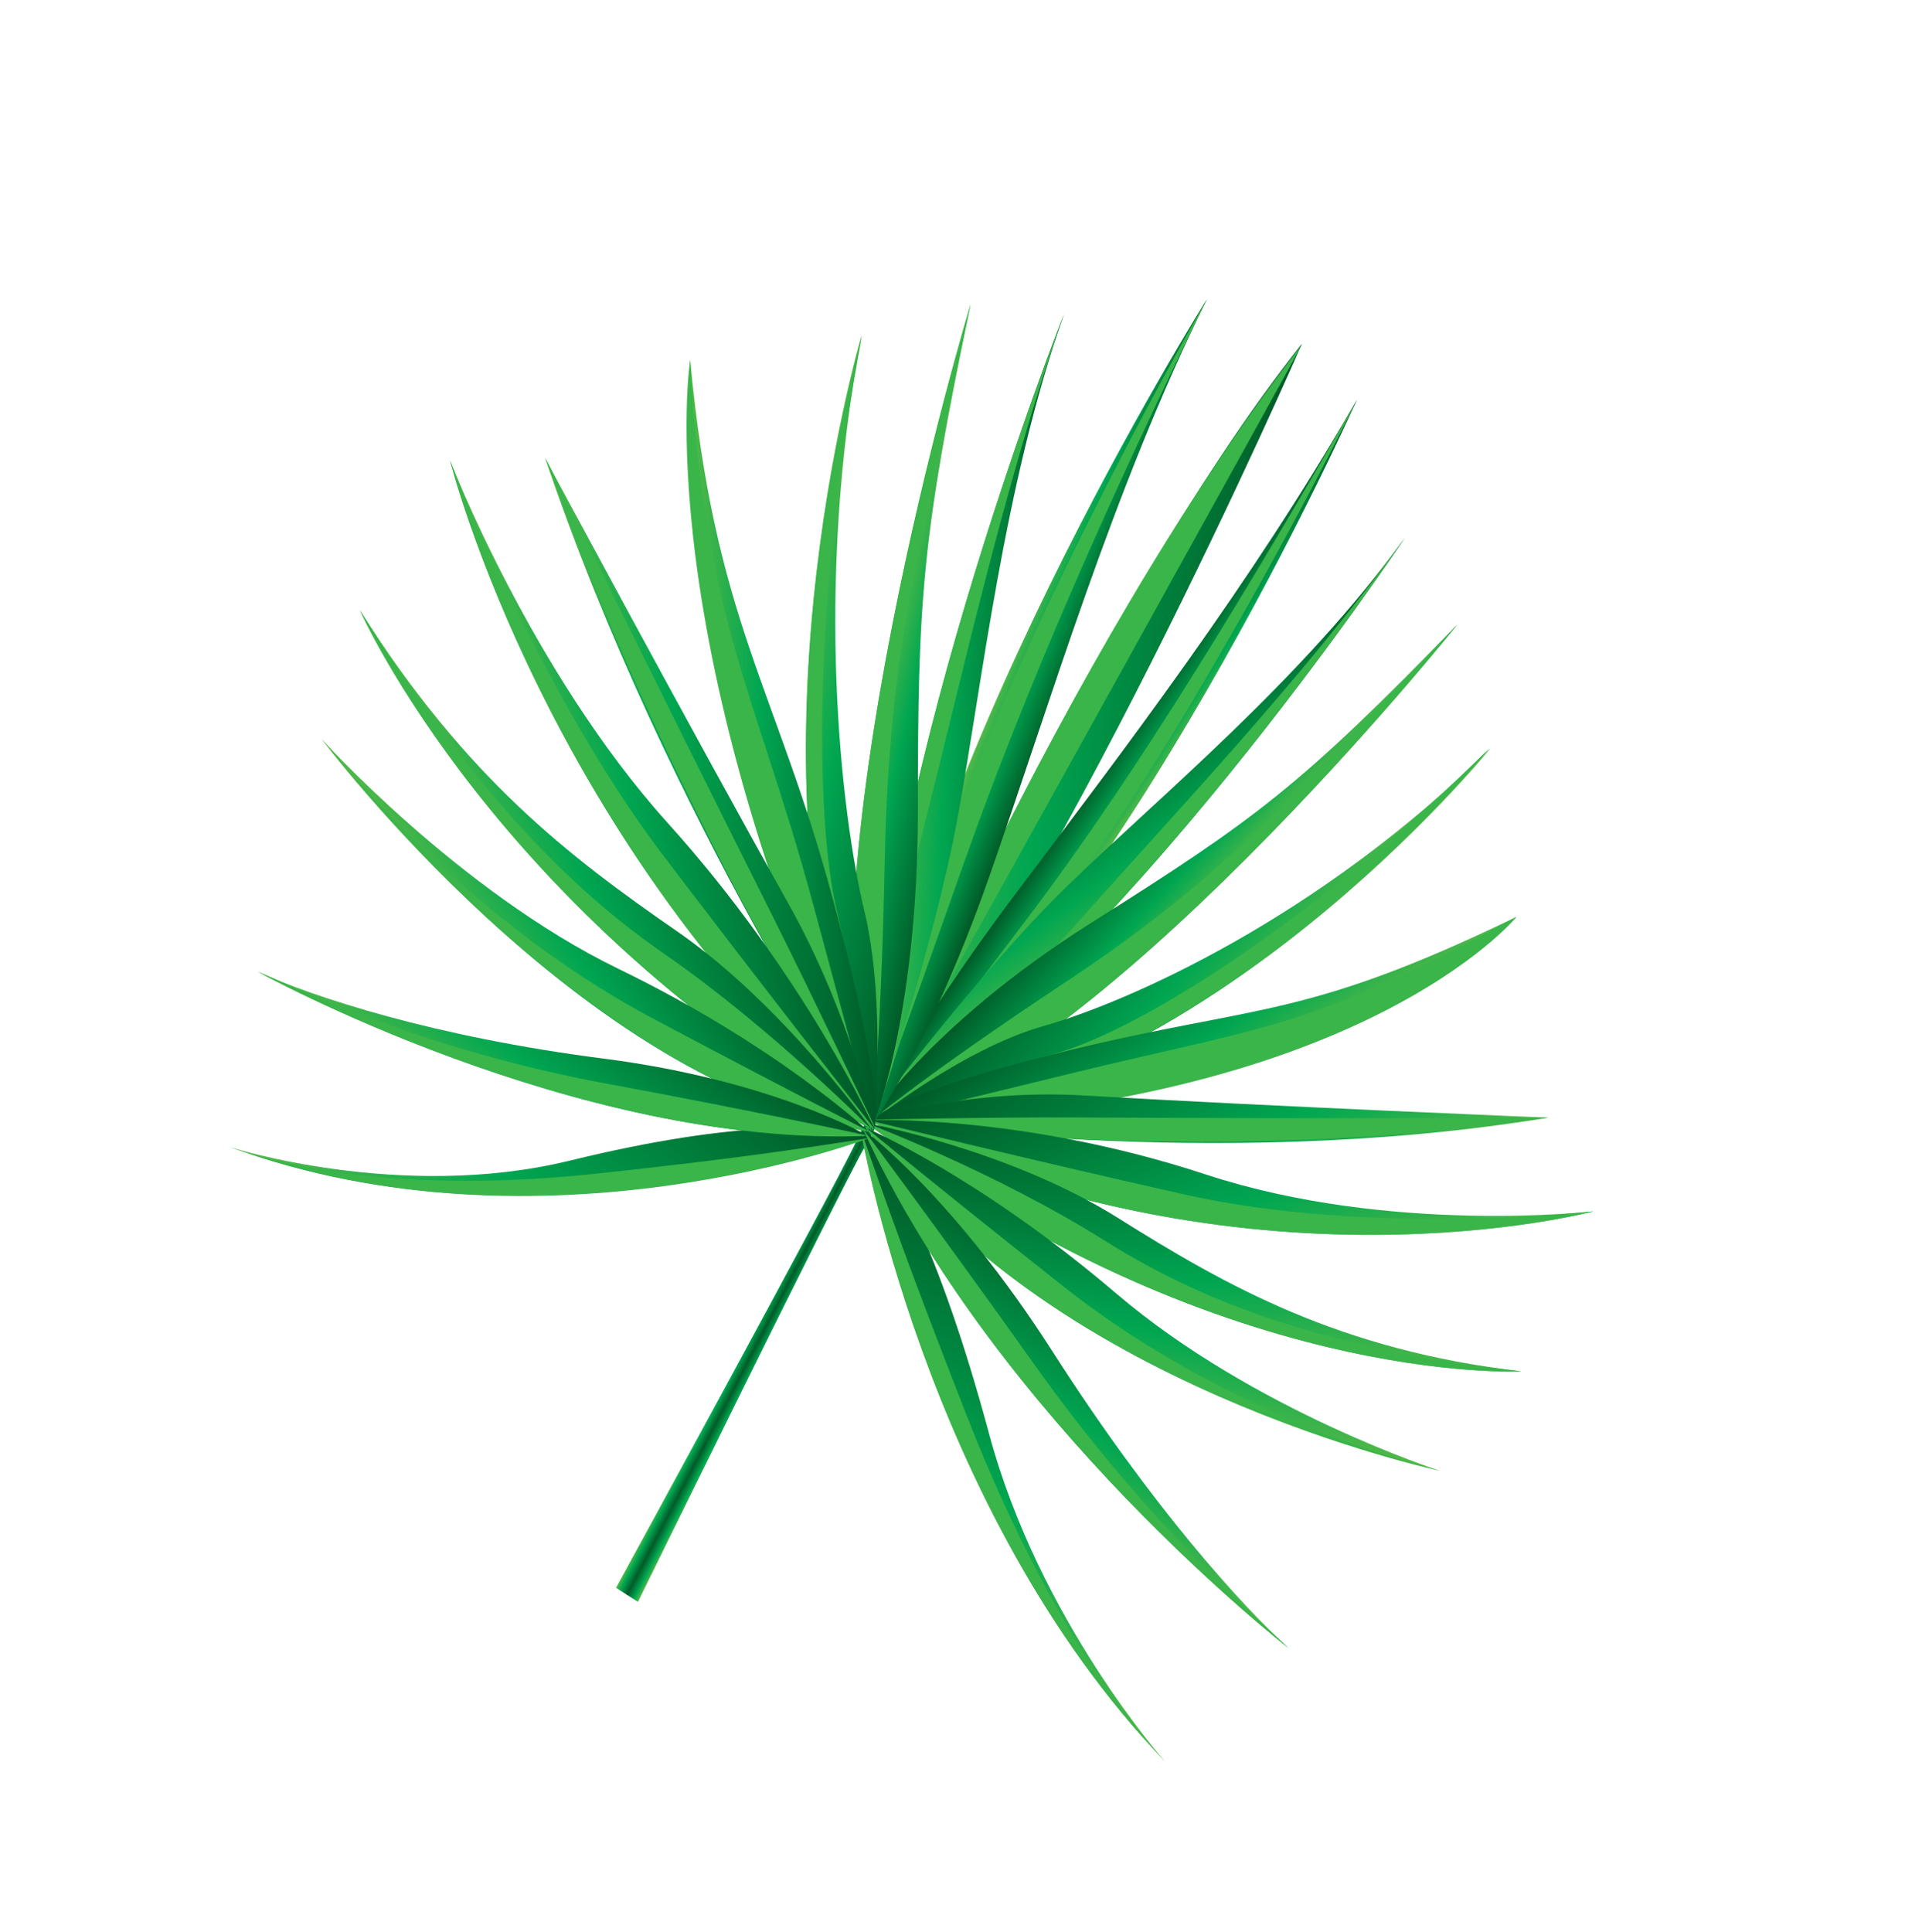 <svg xmlns="http://www.w3.org/2000/svg" width="398" height="400" fill="none" viewBox="0 0 398 400"><path fill="url(#paint0_linear_44_4377)" d="M179.454 234.644L129.89 330.292L127.56 328.793C127.56 328.793 172.977 245.716 177.235 236.499C181.463 227.341 179.454 234.644 179.454 234.644Z"/><path fill="url(#paint1_linear_44_4377)" d="M179.339 234.568L129.775 330.215L132.105 331.714C132.105 331.714 173.971 246.353 179.006 237.636C184.011 228.977 179.339 234.568 179.339 234.568Z"/><path fill="url(#paint2_linear_44_4377)" d="M179.18 234.112C179.18 234.112 225.186 127.214 269.585 71.194C269.64 71.23 216.394 192.98 179.18 234.112Z"/><path fill="#39B54A" d="M179.205 234.184C179.205 234.184 218.875 136.575 269.692 71.211C269.747 71.247 206.521 185.55 179.205 234.184Z"/><path fill="url(#paint3_linear_44_4377)" d="M281.004 82.737C281.004 82.737 231.716 193.649 179.082 233.751C179.082 233.751 187.598 215.253 210.247 185.157C232.897 155.062 258.945 121.084 281.004 82.737Z"/><path fill="#39B54A" d="M281.029 82.737C281.029 82.737 225.94 195.767 179.081 233.768C179.081 233.768 191.017 219.033 213.672 188.935C236.328 158.836 258.964 121.088 281.029 82.737Z"/><path fill="url(#paint4_linear_44_4377)" d="M290.889 111.395C290.889 111.395 230.685 201.909 178.985 233.042C178.985 233.042 201.708 202.29 220.833 183.643C239.929 165.054 269.376 141.069 290.889 111.395Z"/><path fill="#39B54A" d="M290.889 111.395C290.889 111.395 230.685 201.909 178.985 233.042C178.985 233.042 204.614 212.092 224.167 189.919C242.091 169.639 269.376 141.069 290.889 111.395Z"/><path fill="url(#paint5_linear_44_4377)" d="M301.805 129.306C301.805 129.306 226.277 223.726 179.21 233.08C179.21 233.08 191.885 212.601 225.968 191.095C260.052 169.589 269.116 162.941 301.805 129.306Z"/><path fill="#39B54A" d="M301.805 129.306C301.805 129.306 226.277 223.726 179.21 233.08C179.21 233.08 190.01 223.612 221.257 202.972C255.921 179.908 269.116 162.941 301.805 129.306Z"/><path fill="url(#paint6_linear_44_4377)" d="M308.704 154.875C308.704 154.875 250.301 227.243 179.784 232.8C179.784 232.8 198.781 217.395 216.094 212.464C233.379 207.592 273.216 190.092 308.704 154.875Z"/><path fill="#39B54A" d="M308.371 154.974C308.371 154.974 249.968 227.343 179.451 232.899C179.451 232.899 201.498 222.95 218.782 218.078C236.067 213.205 272.853 190.249 308.371 154.974Z"/><path fill="url(#paint7_linear_44_4377)" d="M314.055 189.845C314.055 189.845 269.64 229.987 179.807 232.72C179.807 232.72 181.978 227.073 221.454 217.482C260.931 207.891 270.031 211.132 314.055 189.845Z"/><path fill="#39B54A" d="M314.054 189.849C314.054 189.849 281.353 229.946 179.451 232.721C179.451 232.721 183.31 231.627 222.785 222.036C262.207 212.41 271.085 213.281 314.054 189.849Z"/><path fill="url(#paint8_linear_44_4377)" d="M178.377 233.984C178.377 233.984 191.417 312.843 241.307 364.836C241.307 364.836 215.215 335.577 204.828 296.947C194.441 258.317 184.189 239.902 178.377 233.984Z"/><path fill="#39B54A" d="M178.174 233.697C178.174 233.697 191.214 312.556 241.103 364.549C241.103 364.549 220.245 344.567 200.081 292.863C188.436 263.098 183.7 249.646 178.174 233.697Z"/><path fill="url(#paint9_linear_44_4377)" d="M179.886 231.779C179.886 231.779 250.219 243.043 320.646 231.435C320.646 231.435 262.356 229.077 224.52 226.85C200.396 225.396 179.886 231.779 179.886 231.779Z"/><path fill="#39B54A" d="M179.552 231.873C179.552 231.873 243.517 242.496 320.645 231.44C320.645 231.44 274.475 231.713 224.473 231.397C205.356 231.297 179.552 231.873 179.552 231.873Z"/><path fill="url(#paint10_linear_44_4377)" d="M329.962 250.834C329.962 250.834 258.316 270.136 179.878 231.966C179.878 231.966 211.551 230.622 249.723 243.22C287.872 255.727 329.962 250.834 329.962 250.834Z"/><path fill="#39B54A" d="M329.962 250.838C329.962 250.838 257.909 270.103 179.501 231.876C179.501 231.876 213.081 240.123 245.523 247.401C284.428 256.073 329.962 250.838 329.962 250.838Z"/><path fill="url(#paint11_linear_44_4377)" d="M315.02 283.964C315.02 283.964 252.136 287.464 179.484 232.583C179.484 232.583 208.624 237.917 231.364 252.12C254.075 266.379 277.338 279.566 315.02 283.964Z"/><path fill="#39B54A" d="M315.02 283.964C315.02 283.964 252.136 287.464 179.484 232.583C179.484 232.583 206.051 242.645 228.762 256.904C251.473 271.163 277.338 279.566 315.02 283.964Z"/><path fill="url(#paint12_linear_44_4377)" d="M298.224 304.587C298.224 304.587 215.716 287.134 179.629 233.704C179.629 233.704 202.722 243.604 231.212 267.904C259.703 292.204 298.224 304.587 298.224 304.587Z"/><path fill="#39B54A" d="M297.907 304.384C297.907 304.384 215.4 286.93 179.313 233.501C179.313 233.501 192.136 244.172 219.817 266.081C256.837 295.439 297.907 304.384 297.907 304.384Z"/><path fill="url(#paint13_linear_44_4377)" d="M266.955 341.427C266.955 341.427 206.21 294.211 178.863 233.984C178.863 233.984 197.101 247.334 217.921 279.819C238.687 312.269 257.336 332.688 266.955 341.427Z"/><path fill="#39B54A" d="M266.753 341.14C266.753 341.14 206.008 293.924 178.661 233.697C178.661 233.697 193.968 254.139 213.855 282.088C236.021 313.331 257.11 332.311 266.753 341.14Z"/><path fill="url(#paint14_linear_44_4377)" d="M249.916 61.954C249.916 61.954 186.178 163.22 179.629 234.292C179.629 234.292 191.896 218.359 204.788 181.705C217.681 145.051 230.231 101.94 249.916 61.954Z"/><path fill="#39B54A" d="M249.948 61.924C249.948 61.924 187.165 169.96 179.6 234.324C179.6 234.324 186.429 216.116 199.332 179.449C212.236 142.782 230.247 101.924 249.948 61.924Z"/><path fill="url(#paint15_linear_44_4377)" d="M220.331 65.036C220.331 65.036 179.359 168.307 180.381 234.274C180.381 234.274 193.224 196.942 198.337 169.118C203.45 141.295 207.799 100.629 220.331 65.036Z"/><path fill="#39B54A" d="M220.331 65.036C220.331 65.036 179.359 168.307 180.381 234.274C180.381 234.274 184.185 198.924 191.888 168.898C198.946 141.403 207.799 100.629 220.331 65.036Z"/><path fill="url(#paint16_linear_44_4377)" d="M200.999 62.977C200.999 62.977 164.594 183.335 180.355 234.223C180.355 234.223 190.074 211.735 190.068 167.754C190.061 123.772 190.894 111.538 200.999 62.977Z"/><path fill="#39B54A" d="M200.999 62.977C200.999 62.977 164.594 183.335 180.355 234.223C180.355 234.223 182.376 218.966 183.207 178.162C184.138 132.776 190.894 111.538 200.999 62.977Z"/><path fill="url(#paint17_linear_44_4377)" d="M178.45 69.309C178.45 69.309 150.842 162.142 180.934 234.191C180.934 234.191 183.648 208.026 178.969 188.547C174.291 169.068 168.466 121.375 178.45 69.309Z"/><path fill="#39B54A" d="M178.487 69.645C178.487 69.645 150.878 162.479 180.971 234.528C180.971 234.528 177.942 208.02 173.287 188.634C168.662 169.19 168.527 121.805 178.487 69.645Z"/><path fill="url(#paint18_linear_44_4377)" d="M142.925 74.527C142.925 74.527 139.238 144.395 180.886 234.124C180.886 234.124 184.156 229.273 172.356 185.759C160.61 142.281 147.896 128.169 142.925 74.527Z"/><path fill="#39B54A" d="M142.921 74.527C142.921 74.527 133.524 132.85 181.033 234.528C181.033 234.528 180.025 230.19 168.226 186.677C156.426 143.164 145.719 128.211 142.921 74.527Z"/><path fill="url(#paint19_linear_44_4377)" d="M179.597 235.598C179.597 235.598 112.175 261.218 47.545 237.519C47.545 237.519 82.923 248.885 117.937 240.352C152.98 231.763 172.207 232.77 179.597 235.598Z"/><path fill="#39B54A" d="M179.974 235.684C179.974 235.684 112.552 261.304 47.922 237.604C47.922 237.604 73.538 248.409 123.471 243.033C152.126 239.964 164.897 237.988 179.974 235.684Z"/><path fill="url(#paint20_linear_44_4377)" d="M181.258 233.622C181.258 233.622 138.23 169.793 112.876 94.831C112.876 94.831 143.124 151.18 163.348 187.286C176.229 210.304 181.258 233.622 181.258 233.622Z"/><path fill="#39B54A" d="M181.435 233.967C181.435 233.967 141.974 176.118 112.955 94.806C112.955 94.806 135.288 140.44 159.908 189.544C169.272 208.292 181.435 233.967 181.435 233.967Z"/><path fill="url(#paint21_linear_44_4377)" d="M93.19 95.33C93.19 95.33 113.176 175.228 181.061 233.647C181.061 233.647 166.635 201.865 138.299 170.453C110.016 139.077 93.19 95.33 93.19 95.33Z"/><path fill="#39B54A" d="M93.186 95.33C93.186 95.33 113.381 175.516 181.237 233.993C181.237 233.993 158.487 204.998 136.968 176.653C111.308 142.653 93.186 95.33 93.186 95.33Z"/><path fill="url(#paint22_linear_44_4377)" d="M74.527 126.358C74.527 126.358 102.46 189.618 180.618 234.01C180.618 234.01 162.23 208.021 140.087 192.771C117.974 177.465 96.412 161.086 74.527 126.358Z"/><path fill="#39B54A" d="M74.527 126.358C74.527 126.358 102.46 189.618 180.618 234.01C180.618 234.01 159.786 212.911 137.672 197.605C115.559 182.298 96.412 161.086 74.527 126.358Z"/><path fill="url(#paint23_linear_44_4377)" d="M66.545 152.989C66.545 152.989 120.413 225.033 179.788 234.202C179.788 234.202 160.796 216.476 127.902 200.544C94.984 184.522 66.545 152.989 66.545 152.989Z"/><path fill="#39B54A" d="M66.892 153.134C66.892 153.134 120.76 225.178 180.134 234.347C180.134 234.347 165.571 227.036 134.906 210.749C93.862 188.88 66.892 153.134 66.892 153.134Z"/><path fill="url(#paint24_linear_44_4377)" d="M53.213 201.172C53.213 201.172 119.46 237.744 179.598 235.152C179.598 235.152 160.295 223.758 125.007 219.212C89.636 214.688 64.715 206.371 53.213 201.172Z"/><path fill="#39B54A" d="M53.538 201.224C53.538 201.224 119.784 237.796 179.922 235.204C179.922 235.204 156.603 230.116 125.213 224.324C90.101 217.777 65.069 206.366 53.538 201.224Z"/><defs><linearGradient id="paint0_linear_44_4377" x1="152.944" x2="155.377" y1="279.849" y2="281.11" gradientUnits="userSpaceOnUse"><stop stop-color="#54B948"/><stop offset=".376" stop-color="#00A651"/><stop offset="1" stop-color="#005826"/></linearGradient><linearGradient id="paint1_linear_44_4377" x1="157.464" x2="155.03" y1="282.754" y2="281.493" gradientUnits="userSpaceOnUse"><stop stop-color="#54B948"/><stop offset=".376" stop-color="#00A651"/><stop offset="1" stop-color="#005826"/></linearGradient><linearGradient id="paint2_linear_44_4377" x1="181.955" x2="266.963" y1="148.923" y2="151.703" gradientUnits="userSpaceOnUse"><stop stop-color="#54B948"/><stop offset=".376" stop-color="#00A651"/><stop offset="1" stop-color="#005826"/></linearGradient><linearGradient id="paint3_linear_44_4377" x1="237.518" x2="228.446" y1="164.609" y2="158.288" gradientUnits="userSpaceOnUse"><stop stop-color="#54B948"/><stop offset=".376" stop-color="#00A651"/><stop offset="1" stop-color="#005826"/></linearGradient><linearGradient id="paint4_linear_44_4377" x1="244.273" x2="223.941" y1="187.458" y2="158.612" gradientUnits="userSpaceOnUse"><stop stop-color="#54B948"/><stop offset=".376" stop-color="#00A651"/><stop offset="1" stop-color="#005826"/></linearGradient><linearGradient id="paint5_linear_44_4377" x1="247.882" x2="231.897" y1="189.372" y2="174.572" gradientUnits="userSpaceOnUse"><stop stop-color="#54B948"/><stop offset=".376" stop-color="#00A651"/><stop offset="1" stop-color="#005826"/></linearGradient><linearGradient id="paint6_linear_44_4377" x1="260.105" x2="225.505" y1="210.669" y2="180.454" gradientUnits="userSpaceOnUse"><stop stop-color="#54B948"/><stop offset=".376" stop-color="#00A651"/><stop offset="1" stop-color="#005826"/></linearGradient><linearGradient id="paint7_linear_44_4377" x1="255.905" x2="236.296" y1="227.622" y2="196.519" gradientUnits="userSpaceOnUse"><stop stop-color="#54B948"/><stop offset=".376" stop-color="#00A651"/><stop offset="1" stop-color="#005826"/></linearGradient><linearGradient id="paint8_linear_44_4377" x1="194.137" x2="233.588" y1="341.861" y2="260.83" gradientUnits="userSpaceOnUse"><stop stop-color="#54B948"/><stop offset=".376" stop-color="#00A651"/><stop offset="1" stop-color="#005826"/></linearGradient><linearGradient id="paint9_linear_44_4377" x1="274.009" x2="221.556" y1="267.443" y2="199.577" gradientUnits="userSpaceOnUse"><stop stop-color="#54B948"/><stop offset=".376" stop-color="#00A651"/><stop offset="1" stop-color="#005826"/></linearGradient><linearGradient id="paint10_linear_44_4377" x1="264.925" x2="243.808" y1="272.84" y2="210.35" gradientUnits="userSpaceOnUse"><stop stop-color="#54B948"/><stop offset=".376" stop-color="#00A651"/><stop offset="1" stop-color="#005826"/></linearGradient><linearGradient id="paint11_linear_44_4377" x1="250.01" x2="246.367" y1="287.932" y2="228.469" gradientUnits="userSpaceOnUse"><stop stop-color="#54B948"/><stop offset=".376" stop-color="#00A651"/><stop offset="1" stop-color="#005826"/></linearGradient><linearGradient id="paint12_linear_44_4377" x1="236.541" x2="244.637" y1="294.709" y2="244.098" gradientUnits="userSpaceOnUse"><stop stop-color="#54B948"/><stop offset=".376" stop-color="#00A651"/><stop offset="1" stop-color="#005826"/></linearGradient><linearGradient id="paint13_linear_44_4377" x1="212.911" x2="236.932" y1="308.882" y2="269.055" gradientUnits="userSpaceOnUse"><stop stop-color="#54B948"/><stop offset=".376" stop-color="#00A651"/><stop offset="1" stop-color="#005826"/></linearGradient><linearGradient id="paint14_linear_44_4377" x1="206.304" x2="218.136" y1="143.802" y2="148.47" gradientUnits="userSpaceOnUse"><stop stop-color="#54B948"/><stop offset=".376" stop-color="#00A651"/><stop offset="1" stop-color="#005826"/></linearGradient><linearGradient id="paint15_linear_44_4377" x1="184.054" x2="216.465" y1="147.966" y2="149.454" gradientUnits="userSpaceOnUse"><stop stop-color="#54B948"/><stop offset=".376" stop-color="#00A651"/><stop offset="1" stop-color="#005826"/></linearGradient><linearGradient id="paint16_linear_44_4377" x1="180.632" x2="200.914" y1="145.338" y2="150.055" gradientUnits="userSpaceOnUse"><stop stop-color="#54B948"/><stop offset=".376" stop-color="#00A651"/><stop offset="1" stop-color="#005826"/></linearGradient><linearGradient id="paint17_linear_44_4377" x1="158.922" x2="201.376" y1="144.265" y2="155.282" gradientUnits="userSpaceOnUse"><stop stop-color="#54B948"/><stop offset=".376" stop-color="#00A651"/><stop offset="1" stop-color="#005826"/></linearGradient><linearGradient id="paint18_linear_44_4377" x1="142.797" x2="181.352" y1="153.355" y2="153.375" gradientUnits="userSpaceOnUse"><stop stop-color="#54B948"/><stop offset=".376" stop-color="#00A651"/><stop offset="1" stop-color="#005826"/></linearGradient><linearGradient id="paint19_linear_44_4377" x1="88.332" x2="145.641" y1="272.73" y2="206.319" gradientUnits="userSpaceOnUse"><stop stop-color="#54B948"/><stop offset=".376" stop-color="#00A651"/><stop offset="1" stop-color="#005826"/></linearGradient><linearGradient id="paint20_linear_44_4377" x1="107.709" x2="186.915" y1="158.367" y2="164.849" gradientUnits="userSpaceOnUse"><stop stop-color="#54B948"/><stop offset=".376" stop-color="#00A651"/><stop offset="1" stop-color="#005826"/></linearGradient><linearGradient id="paint21_linear_44_4377" x1="107.87" x2="166.32" y1="169.997" y2="158.517" gradientUnits="userSpaceOnUse"><stop stop-color="#54B948"/><stop offset=".376" stop-color="#00A651"/><stop offset="1" stop-color="#005826"/></linearGradient><linearGradient id="paint22_linear_44_4377" x1="103.154" x2="152.895" y1="191.927" y2="170.248" gradientUnits="userSpaceOnUse"><stop stop-color="#54B948"/><stop offset=".376" stop-color="#00A651"/><stop offset="1" stop-color="#005826"/></linearGradient><linearGradient id="paint23_linear_44_4377" x1="104.346" x2="143.822" y1="208.397" y2="181.47" gradientUnits="userSpaceOnUse"><stop stop-color="#54B948"/><stop offset=".376" stop-color="#00A651"/><stop offset="1" stop-color="#005826"/></linearGradient><linearGradient id="paint24_linear_44_4377" x1="104.852" x2="131.748" y1="238.301" y2="200.852" gradientUnits="userSpaceOnUse"><stop stop-color="#54B948"/><stop offset=".376" stop-color="#00A651"/><stop offset="1" stop-color="#005826"/></linearGradient></defs></svg>